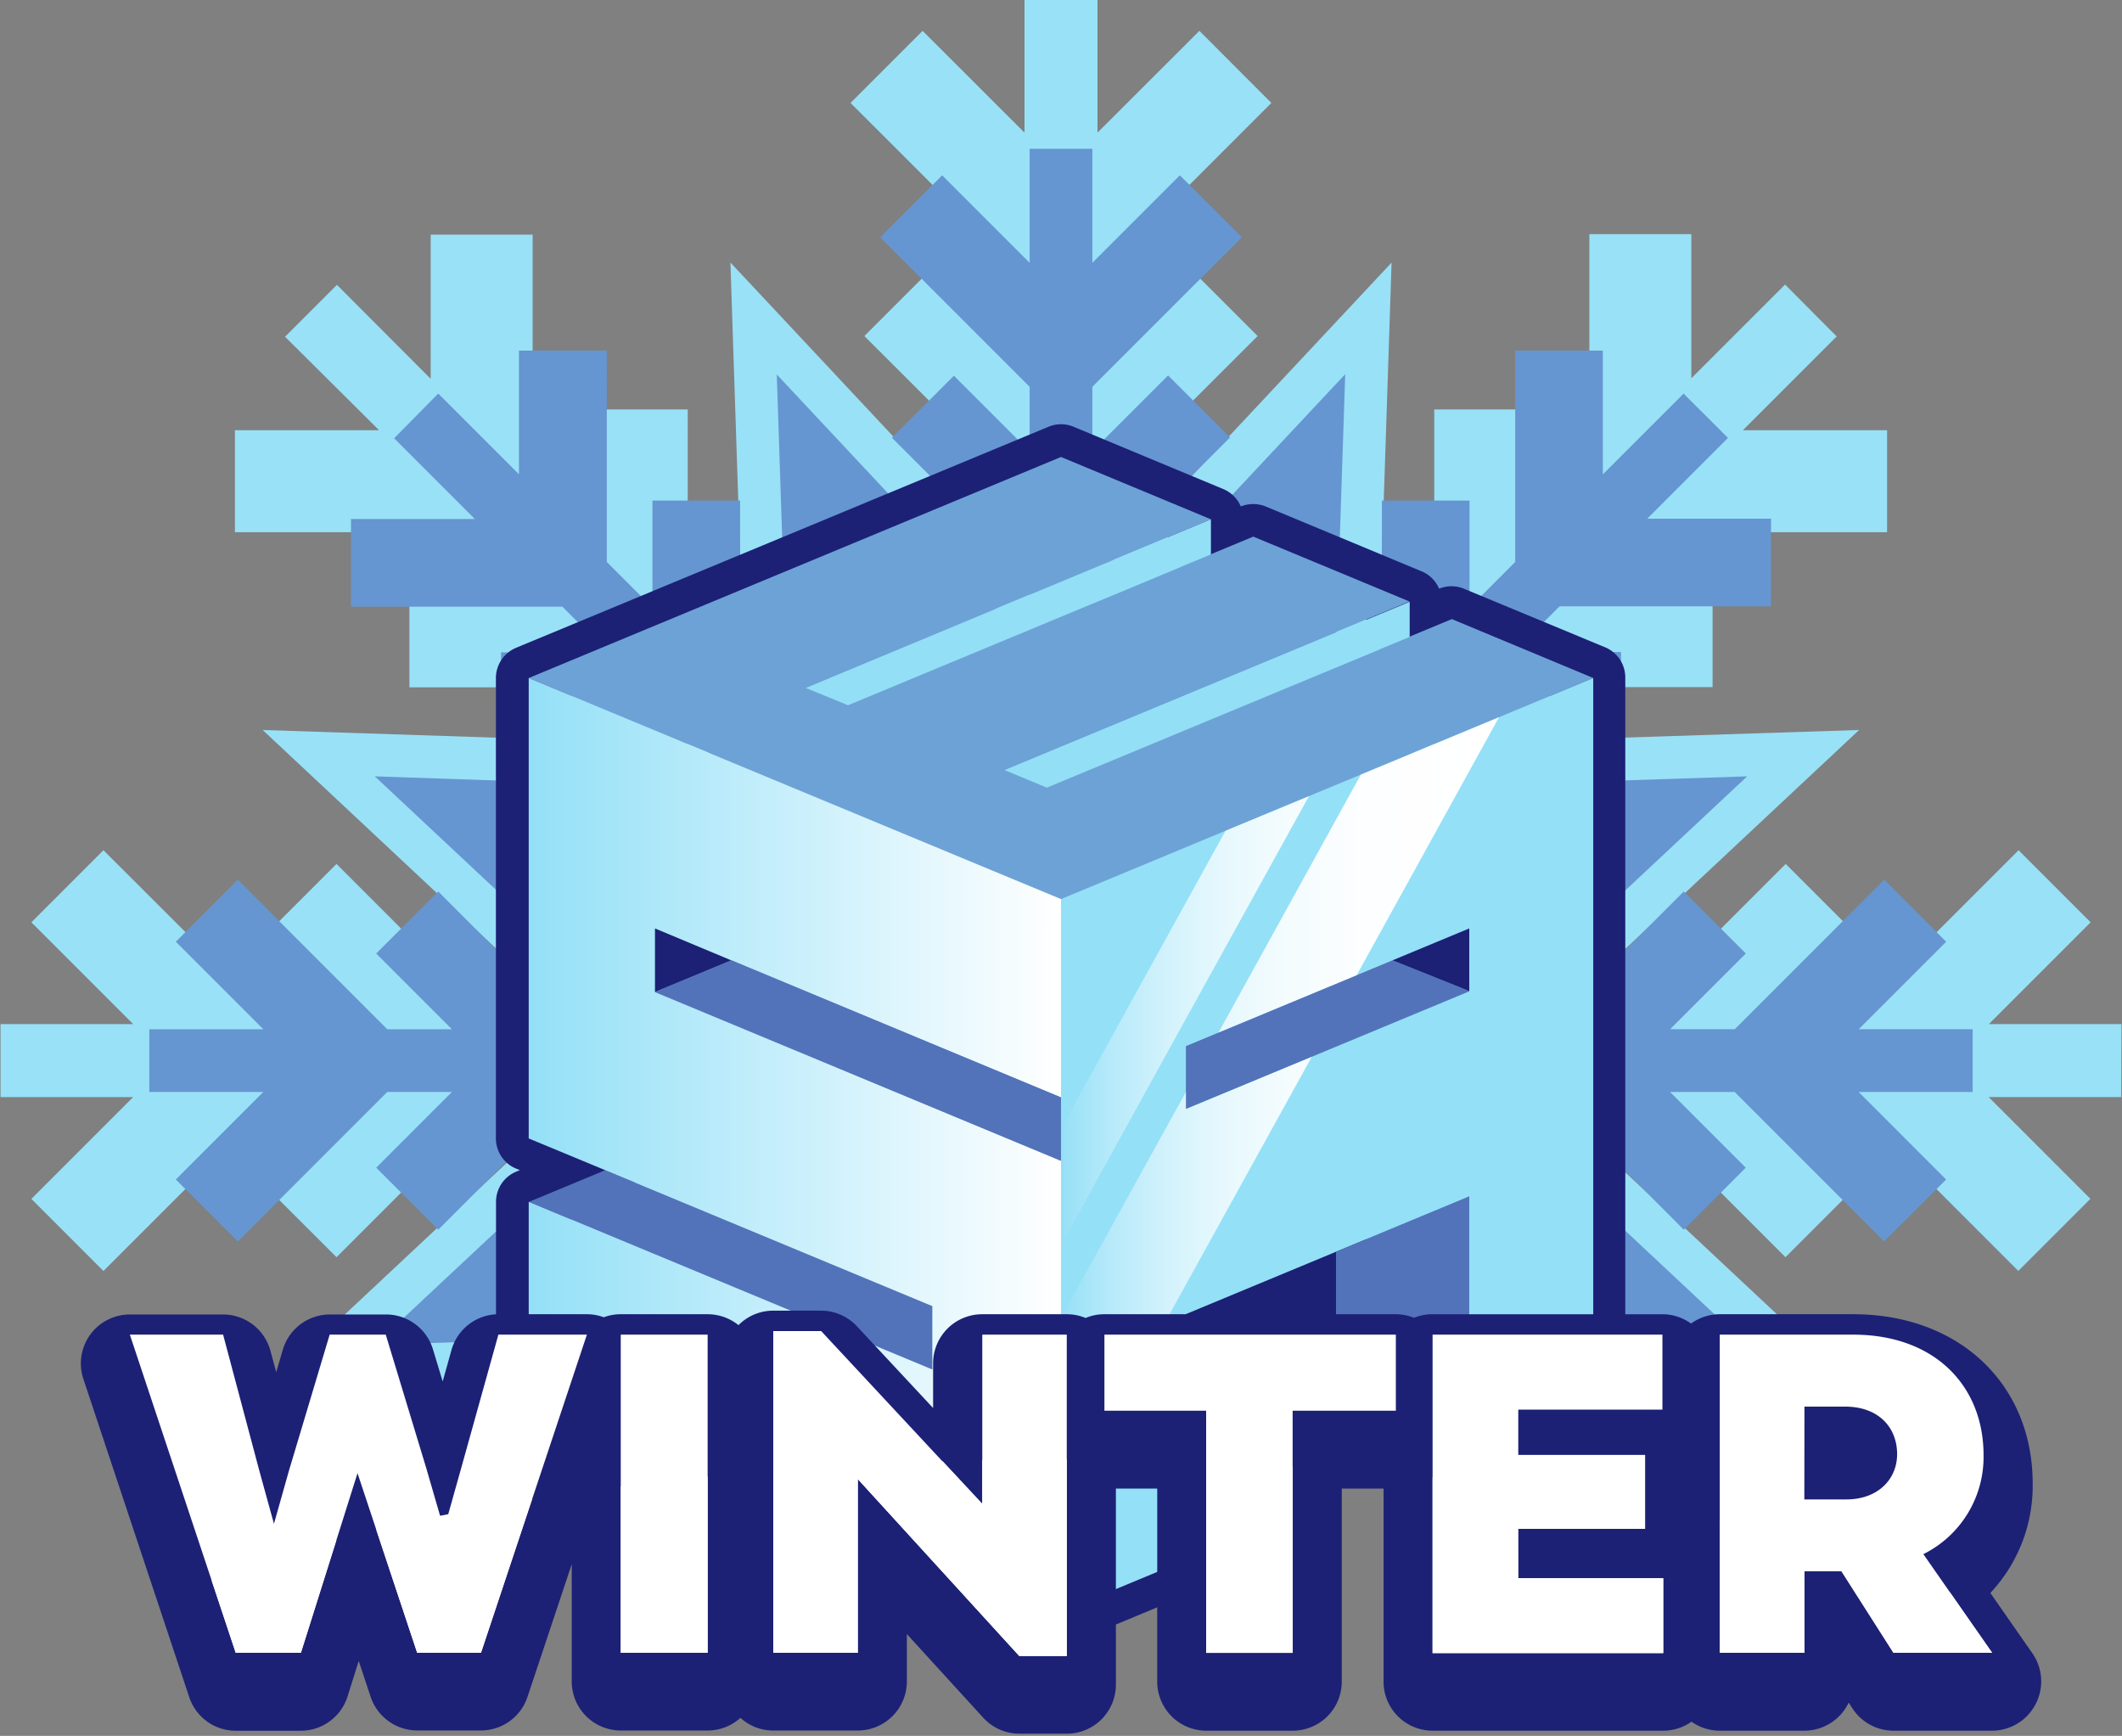 <svg xmlns="http://www.w3.org/2000/svg" fill="none" viewBox="0 0 368 301">
    <rect x="0" y="0" width="368" height="301" fill="#808080" stroke="none"/>
    <path fill="#99E1F7" d="M367.91 177.58h-23l17.65-17.65-12.5-12.5-30.15 30.15h-13l15.27-15.27-12.5-12.5-27.77 27.77h-13.98l54.48-51-74.59 2.42 9.86-9.86H297V101.5h-21.6l9.22-9.22h42.64V74.6h-25l16.26-16.26-8.95-9-16.26 16.26v-25h-17.68v42.64l-9.22 9.22V71h-17.68v39.27l-9.86 9.86 2.46-74.59-51 54.48V86l27.77-27.73-12.5-12.5L190.33 61V48l30.15-30.15L208 5.35 190.33 23V0h-12.66v23L160 5.35l-12.5 12.5L177.67 48v13L162.4 45.77l-12.5 12.5L177.67 86v14l-51-54.48 2.46 74.59-9.86-9.86V71h-17.68v21.59l-9.22-9.22V40.69H74.69v25l-16.26-16.3-9 9L65.74 74.6h-25v17.68h42.68l9.22 9.22H71v17.68h39.28l9.86 9.86-74.59-2.46 54.48 51h-13.9l-27.77-27.77-12.5 12.5 15.27 15.27h-13l-30.19-30.15-12.5 12.5 17.65 17.65h-23v12.66h23L5.44 207.89l12.5 12.5 30.15-30.15h13l-15.23 15.27L58.36 218l27.77-27.77h13.94l-54.48 51 74.59-2.46-9.86 9.86H71v9.87c2.91.52 5.82 1.21 8.68 2l3.44 1c9.44-1.57 19.39-2.52 28.67 0 2.595.738 5.092 1.782 7.44 3.11v-7l9.86-9.86-.53 16.15c3.43-.6 6.88-1 10.28-1.34 8.74-.81 17.46-1.74 26.24-1.64a52.349 52.349 0 0123.68-3.92 48.204 48.204 0 0121.45-2.53c4.511-1.5 9.248-2.203 14-2.08 1.566.05 3.128.183 4.68.4a50.064 50.064 0 0110.11-2.56l-.08-2.5 2.25 2.25a41.462 41.462 0 0129.29 7.81c1.26.37 2.51.79 3.74 1.24 3.914-.591 7.872-.846 11.83-.76a39.352 39.352 0 018.1-2c1-.13 1.92-.21 2.88-.27v-7.36h-39.33l-9.86-9.86 74.59 2.46-54.48-51h13.94L309.64 218l12.5-12.5-15.27-15.27h13l30.15 30.15 12.5-12.5-17.65-17.65h23l.04-12.65z"/>
    <path fill="#6596D1" d="M30.49 204.53l10.75 10.74 25.92-25.92h11.21l-13.13 13.13L76 213.23l23.87-23.88h12L65 233.2l64.12-2.11-8.47 8.47H86.89v15.2h18.57l-5.2 5.2c3.904.026 7.79.533 11.57 1.51 3.224.926 6.301 2.303 9.14 4.09 2.42-.66 4.9-1.19 7.38-1.64v-16.67l8.48-8.47-.8 24.05c.95-.11 1.9-.2 2.85-.29 8.74-.81 17.46-1.74 26.24-1.64a52.022 52.022 0 0112.1-3.4l1.34-1.44v1.25c3.381-.44 6.797-.55 10.2-.33l.68-.23v-.69l.49.52a48.644 48.644 0 0114.46-2.41c1.944-.025 3.888.068 5.82.28 4.511-1.5 9.248-2.204 14-2.08 1.566.05 3.128.183 4.68.4.9-.33 1.81-.63 2.72-.91l-.43-13.08 8.48 8.47v2.88a42.546 42.546 0 0126.08 4.63h15.38v-15.2h-33.78l-8.47-8.47L303 233.2l-46.84-43.85h12L292 213.23l10.75-10.75-13.13-13.13h11.21l25.92 25.92 10.75-10.74-15.17-15.18h19.77v-10.88h-19.76l15.17-15.17-10.75-10.75-25.92 25.92h-11.21l13.13-13.13L292 154.59l-23.87 23.88h-12L303 134.62l-64.12 2.12 8.47-8.48h33.77v-15.2h-18.58l7.93-7.92h36.66v-15.2h-21.46l14-14-7.7-7.69-14 14V60.79h-15.2v36.65l-7.92 7.93V86.8h-15.2v33.77l-8.48 8.43 2.12-64.12-43.85 46.84v-12l23.88-23.87-10.75-10.75-13.13 13.13V67.07l25.92-25.92-10.75-10.75-15.17 15.17V25.8h-10.88v19.77L163.39 30.4l-10.75 10.75 25.92 25.92v11.21l-13.13-13.13-10.75 10.75 23.88 23.87v12l-43.85-46.84 2.12 64.07-8.48-8.47V86.8h-15.2v18.57l-7.92-7.93V60.79H90v21.45l-14-14L68.35 76l14 14H60.87v15.2h36.66l7.93 7.92H86.89v15.2h33.77l8.47 8.48L65 134.62l46.84 43.85h-12L76 154.59l-10.76 10.75 13.13 13.13H67.16l-25.92-25.92-10.75 10.75 15.17 15.17H25.89v10.88h19.77l-15.17 15.18z"/>
    <path fill="#5273BA" d="M266 293.27c2.1-1.49 4.13-2.91 6.28-4.17l-6-.8c.022 1.661-.071 3.322-.28 4.97z"/>
    <path fill="#1C2175" d="M226.96 220.19h-19.9v19.9h19.9v-19.9z"/>
    <path fill="#5273BA" d="M193.93 255.58l.51-.09c-3.6 0-4.1.34-3.41.42l.56-.05c.77-.06 1.55-.19 2.34-.28z"/>
    <path fill="#1C2175" d="M184 285.16a5.611 5.611 0 01-2.17-.43L89.52 246.4a5.644 5.644 0 01-2.546-2.083 5.647 5.647 0 01-.954-3.147V208.4a5.647 5.647 0 01.954-3.147 5.644 5.644 0 012.546-2.083l.63-.27-.64-.26a5.669 5.669 0 01-2.548-2.083A5.67 5.67 0 0186 197.41v-79.84a5.683 5.683 0 01.957-3.15 5.681 5.681 0 012.543-2.09L181.83 74a5.649 5.649 0 014.35 0l26 10.82a5.66 5.66 0 013 3 5.79 5.79 0 014.31 0l27.08 11.26a5.641 5.641 0 013 3 5.641 5.641 0 014.29 0l24.5 10.16c1.035.43 1.92 1.158 2.543 2.09.623.933.956 2.029.957 3.15v123.6a5.648 5.648 0 01-.954 3.147 5.65 5.65 0 01-2.546 2.083L257 255.33a5.656 5.656 0 01-4.35 0l-23.1-9.59a5.683 5.683 0 01-2.543-2.09 5.682 5.682 0 01-.957-3.15v-14.94l-14.67 6.09v38.84a5.682 5.682 0 01-.957 3.15 5.683 5.683 0 01-2.543 2.09l-21.68 9c-.697.29-1.445.436-2.2.43zm-86.64-47.78l86.64 36 16-6.65v-38.86a5.67 5.67 0 013.49-5.24l26-10.8a5.66 5.66 0 017.85 5.23v19.66L254.8 244l15.84-6.58v-116l-18.83-7.81-5.16 2.15c-.862.359-1.8.5-2.729.409a5.673 5.673 0 01-2.599-.927 5.67 5.67 0 01-1.853-2.045c-.44-.824-.67-1.743-.669-2.677v-2.32l-21.4-8.89-5.19 2.15a5.69 5.69 0 01-2.724.399 5.677 5.677 0 01-2.592-.93 5.677 5.677 0 01-1.85-2.039 5.68 5.68 0 01-.674-2.67v-2.31L184 85.37l-86.64 36v72.27l9.74 4a5.67 5.67 0 013.492 5.235 5.67 5.67 0 01-3.492 5.235l-9.74 4.05v25.22z"/>
    <path fill="#6DA2D7" d="M276.31 117.57L184 155.9l-92.31-38.33L184 79.24l26 10.81-70.27 29.19 7.34 3c20-8.3 55-22.85 70.28-29.19l27.08 11.25-70.28 29.18 7.35 3.05 70.28-29.18 24.53 10.22z"/>
    <path fill="#93DFF6" d="M210 96.15l-62.93 26.14-7.34-3L210 90.05v6.1zm34.47 14.3l-62.93 26.13-7.35-3.05 70.28-29.18v6.1z"/>
    <path fill="#5273BA" d="M161.72 226.49v11l-70-29.08 13.24-5.5 56.76 23.58z"/>
    <path fill="url(#paint0_linear)" d="M113.6 161.05v11l70.4 29.23v78.22l-92.31-38.33V208.4l70 29.08v-11l-56.76-23.58-13.24-5.49v-79.84L184 155.9v34.39l-70.4-29.24z"/>
    <path fill="#1C2175" d="M126.83 166.54L113.6 172v-11l13.23 5.54z"/>
    <path fill="#5273BA" d="M184 190.29v11L113.6 172l13.23-5.5L184 190.29z"/>
    <path fill="url(#paint1_linear)" d="M184 155.9v123.6l21.68-9v-42.64l26-10.8 23.11-9.6v42.64l21.51-8.93v-123.6L184 155.9zm70.8 16l-49.12 20.4v-10.89L254.8 161v10.9z"/>
    <path fill="url(#paint2_linear)" d="M236 134.32l-24.7 44.76 23.95-9.93 24.71-44.78-23.96 9.95zm-9 3.74l-14.47 6L184 195.7v20.22l19.65-35.62L227 138.06zm-21.29 54.21v-3L184 228.5V262l19.49-35.32 24-43.43-21.78 9.02z"/>
    <path fill="#1C2175" d="M254.8 161v10.86l-13.31-5.33L254.8 161z"/>
    <path fill="#5273BA" d="M254.8 171.87l-49.12 20.4v-10.86l35.81-14.87 13.31 5.33zm0 35.59v42.64l-23.11-9.6v-23.44l23.11-9.6z"/>
    <path fill="#1C2175" d="M353 295.53a8.516 8.516 0 01-3.132 3.338 8.52 8.52 0 01-4.408 1.232h-17.09c-1.427 0-2.83-.359-4.081-1.044a8.496 8.496 0 01-3.079-2.876l-.61-.95a8.501 8.501 0 01-3.138 3.551 8.501 8.501 0 01-4.552 1.319h-14.67a8.458 8.458 0 01-4.9-1.56 8.458 8.458 0 01-4.9 1.56h-40c-2.254 0-4.416-.896-6.01-2.49a8.496 8.496 0 01-2.49-6.01v-33.48h-7.25v33.48c0 2.254-.896 4.416-2.49 6.01a8.5 8.5 0 01-6.01 2.49h-15c-2.254 0-4.416-.896-6.01-2.49a8.496 8.496 0 01-2.49-6.01v-33.48h-7.17v34c0 2.254-.896 4.416-2.49 6.01a8.5 8.5 0 01-6.01 2.49h-8.24a8.51 8.51 0 01-3.426-.726 8.51 8.51 0 01-2.844-2.044l-13.24-14.5v8.22a8.507 8.507 0 01-2.493 6.007 8.509 8.509 0 01-6.007 2.493H134.1a8.4 8.4 0 01-5.69-2.19 8.467 8.467 0 01-5.69 2.19h-15.07a8.511 8.511 0 01-6.008-2.493 8.509 8.509 0 01-2.492-6.007v-20.33l-7.67 23a8.492 8.492 0 01-3.089 4.213 8.49 8.49 0 01-4.971 1.607H72.35a8.514 8.514 0 01-4.973-1.61 8.519 8.519 0 01-3.097-4.21l-2.07-6.23-1.92 6.1a8.497 8.497 0 01-3.069 4.333 8.498 8.498 0 01-5.041 1.667h-11.3a8.479 8.479 0 01-8.06-5.82l-18.36-55.17a8.499 8.499 0 014.187-10.255 8.495 8.495 0 013.873-.935h16.17a8.514 8.514 0 015.171 1.761 8.516 8.516 0 013.039 4.539l1 3.7 1.16-3.93a8.507 8.507 0 013.07-4.385 8.509 8.509 0 015.08-1.685h9.73a8.502 8.502 0 015.053 1.661 8.502 8.502 0 013.077 4.339l1.7 5.62 1.52-5.44a8.497 8.497 0 013.044-4.486 8.502 8.502 0 015.136-1.734h15.31a8.305 8.305 0 012.93.53 8.157 8.157 0 012.94-.53h15.07a8.503 8.503 0 015.35 1.89 8.477 8.477 0 012.749-1.854 8.462 8.462 0 013.251-.656h8.31c1.166 0 2.32.24 3.39.705a8.512 8.512 0 012.83 1.995l13.22 14.18v-7.76a8.51 8.51 0 018.5-8.5H185a8.386 8.386 0 013.26.65 8.374 8.374 0 013.25-.65h50.54a8.361 8.361 0 013.17.62c1.01-.411 2.09-.621 3.18-.62h39.86a8.426 8.426 0 015 1.62 8.426 8.426 0 015-1.62h23.15c18.31 0 31.1 12.08 31.1 29.38a27.131 27.131 0 01-7.34 18.95l7.3 10.48a8.506 8.506 0 011.502 4.341 8.509 8.509 0 01-.972 4.489z"/>
    <path fill="#fff" d="M101.78 231.43L83.41 286.6H72.35L62 255.45l-9.82 31.15h-11.3l-18.36-55.17h16.17l6.31 23.7 2.51 9.1 2.59-9.18 7.07-23.62h9.73l7 23.07 3.1 10.68 3-10.68 6.43-23.07h15.35zm5.87 0h15.07v55.17h-15.07v-55.17zm77.35 0v55.72h-8.24l-28-30.68v30.13H134.1v-55.79h8.31l27.94 30v-29.38H185zm57.07 13.19h-17.9v42h-15v-42h-17.64v-13.19h50.54v13.19zm46.37 29.03v13h-40v-55.22h39.86v13h-25v7.85h22v12.82h-22v8.55h25.14zm30.91-1.18h-6.44v14.13h-14.67v-55.17h23.15c14.2 0 22.6 8.95 22.6 20.88.064 3.558-.883 7.061-2.731 10.103a18.799 18.799 0 01-7.709 7.077l11.93 17.11h-17.11l-9.02-14.13zM312.91 260h7.3c5.42 0 8.79-3.46 8.79-7.85 0-4.63-3.22-8.24-9-8.24h-7.07l-.02 16.09z"/>
    <path fill="url(#paint3_linear)" d="M36.7 274.05a200.009 200.009 0 0121.64-7L52.18 286.6h-11.3l-4.18-12.55z"/>
    <path fill="url(#paint4_linear)" d="M77.73 262.56c4.67-.93 9.53-1.81 14.55-2.61l-8.87 26.65H72.35l-7.09-21.31c3.56-.853 7.227-1.667 11-2.44l1.47-.29z"/>
    <path fill="url(#paint5_linear)" d="M107.65 257.73c4.9-.62 9.923-1.183 15.07-1.69v30.56h-15.07v-28.87z"/>
    <path fill="url(#paint6_linear)" d="M185 253.08v34.07h-8.24l-28-30.68v30.13H134.1V255c9.49-.75 19.31-1.29 29.39-1.61l6.86 7.36v-7.54a590.91 590.91 0 0114.65-.16v.03z"/>
    <path fill="url(#paint7_linear)" d="M209.19 253.51c5.06.18 10.06.417 15 .71v32.38h-15v-33.09z"/>
    <path fill="url(#paint8_linear)" d="M263.25 273.65h25.19v13h-40v-30.5c13.08 1.31 25.41 3 36.8 5.08v3.87h-22l.01 8.55z"/>
    <path fill="url(#paint9_linear)" d="M345.48 286.6h-17.11l-9-14.13h-6.44v14.13h-14.69v-22.8c15.83 3.45 29.37 7.61 39.91 12.29l7.33 10.51z"/>
    <defs>
        <linearGradient id="paint0_linear" x1="91.69" x2="184" y1="198.53" y2="198.53" gradientUnits="userSpaceOnUse">
            <stop stop-color="#94E0F7"/>
            <stop offset="1" stop-color="#fff"/>
        </linearGradient>
        <linearGradient id="paint1_linear" x1="18182.5" x2="26702.7" y1="38418.9" y2="38418.9" gradientUnits="userSpaceOnUse">
            <stop stop-color="#94E0F7"/>
            <stop offset="1" stop-color="#fff"/>
        </linearGradient>
        <linearGradient id="paint2_linear" x1="184" x2="259.93" y1="193.17" y2="193.17" gradientUnits="userSpaceOnUse">
            <stop stop-color="#94E0F7"/>
            <stop offset=".01" stop-color="#99E1F7"/>
            <stop offset=".12" stop-color="#B8EAFA"/>
            <stop offset=".24" stop-color="#D2F2FC"/>
            <stop offset=".37" stop-color="#E6F8FD"/>
            <stop offset=".52" stop-color="#F4FCFE"/>
            <stop offset=".7" stop-color="#FDFEFF"/>
            <stop offset="1" stop-color="#fff"/>
        </linearGradient>
        <linearGradient id="paint3_linear" x1="1303.07" x2="1303.07" y1="6612.99" y2="6230.59" gradientUnits="userSpaceOnUse">
            <stop stop-color="#94E0F7"/>
            <stop offset="1" stop-color="#fff"/>
        </linearGradient>
        <linearGradient id="paint4_linear" x1="2490.85" x2="2490.85" y1="8910.54" y2="8200.32" gradientUnits="userSpaceOnUse">
            <stop stop-color="#94E0F7"/>
            <stop offset="1" stop-color="#fff"/>
        </linearGradient>
        <linearGradient id="paint5_linear" x1="2009.18" x2="2009.18" y1="10175.8" y2="9241.9" gradientUnits="userSpaceOnUse">
            <stop stop-color="#94E0F7"/>
            <stop offset="1" stop-color="#fff"/>
        </linearGradient>
        <linearGradient id="paint6_linear" x1="8815.6" x2="8815.6" y1="11340.8" y2="10179" gradientUnits="userSpaceOnUse">
            <stop stop-color="#94E0F7"/>
            <stop offset="1" stop-color="#fff"/>
        </linearGradient>
        <linearGradient id="paint7_linear" x1="3624.39" x2="3624.39" y1="10994.5" y2="9899.57" gradientUnits="userSpaceOnUse">
            <stop stop-color="#94E0F7"/>
            <stop offset="1" stop-color="#fff"/>
        </linearGradient>
        <linearGradient id="paint8_linear" x1="11425.6" x2="11425.6" y1="10156.4" y2="9227.72" gradientUnits="userSpaceOnUse">
            <stop stop-color="#94E0F7"/>
            <stop offset="1" stop-color="#fff"/>
        </linearGradient>
        <linearGradient id="paint9_linear" x1="16022.6" x2="16022.6" y1="7664.69" y2="7144.85" gradientUnits="userSpaceOnUse">
            <stop stop-color="#94E0F7"/>
            <stop offset="1" stop-color="#fff"/>
        </linearGradient>
    </defs>
</svg>
